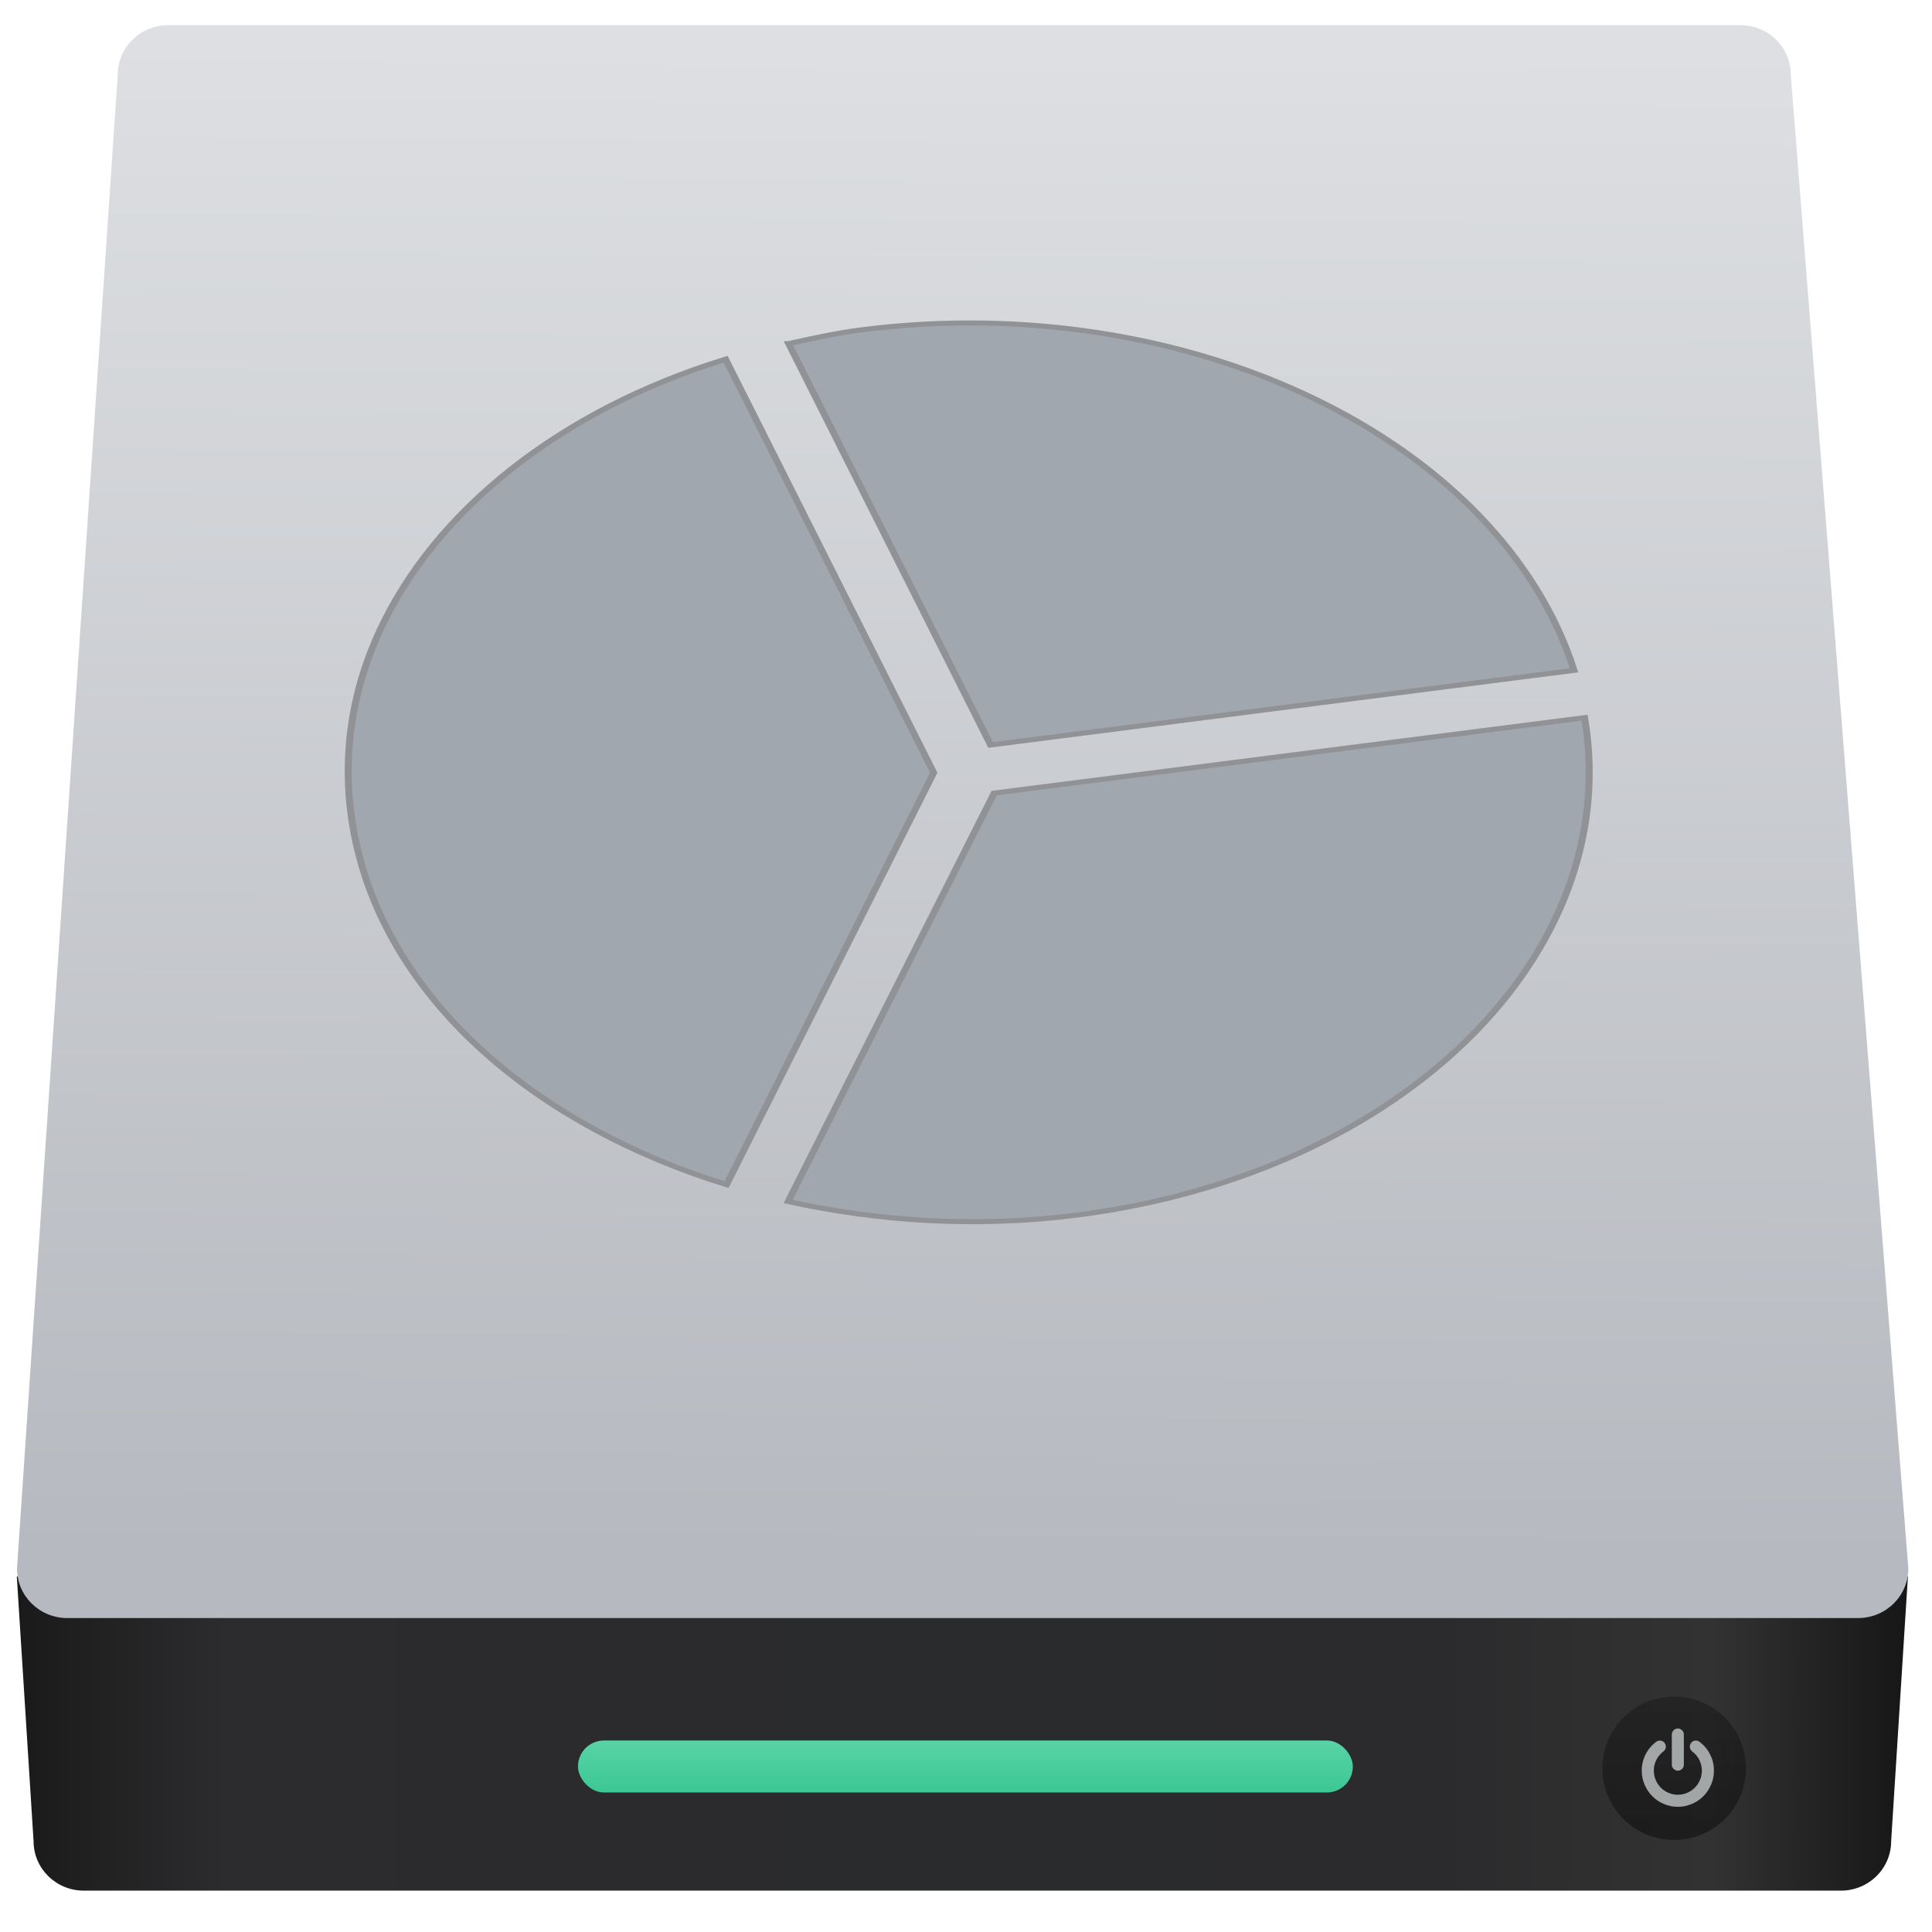 <svg height="48" width="48" xmlns="http://www.w3.org/2000/svg" xmlns:xlink="http://www.w3.org/1999/xlink">
  <linearGradient id="a" gradientTransform="matrix(.248 0 0 .244 433.384 517.171)" gradientUnits="userSpaceOnUse" x1="10.094" x2="122.719" y1="107.361" y2="107.361">
    <stop offset="0" stop-color="#1a1a1a" />
    <stop offset=".111" stop-color="#2c2c2e" />
    <stop offset=".29" stop-color="#2b2b2d" />
    <stop offset=".512" stop-color="#2a2b2d" />
    <stop offset=".752" stop-color="#2b2b2d" />
    <stop offset=".897" stop-color="#323232" />
    <stop offset="1" stop-color="#171717" />
  </linearGradient>
  <linearGradient id="b" gradientUnits="userSpaceOnUse" x1="449.428" x2="449.549" y1="540.746" y2="518.407">
    <stop offset="0" stop-color="#b6b9bf" />
    <stop offset="1" stop-color="#dddfe2" />
  </linearGradient>
  <linearGradient id="c" gradientTransform="matrix(.505 0 0 1 229.148 2.167)" gradientUnits="userSpaceOnUse" x1="451.021" x2="451.021" y1="544.15" y2="543.088">
    <stop offset="0" stop-color="#3ec896" />
    <stop offset="1" stop-color="#66d9af" />
  </linearGradient>
  <linearGradient id="d" gradientUnits="userSpaceOnUse" x1="467.175" x2="467.175" y1="546.953" y2="544.831">
    <stop offset="0" stop-color="#040404" />
    <stop offset="1" stop-color="#121212" stop-opacity=".908" />
  </linearGradient>
  <g fill="#a1a7ae" stroke="#909296" stroke-width=".157" transform="matrix(1.102 0 0 .797 49.839 -799.431)">
    <g stroke="none">
      <path d="m435.891 541.073.248 3.915c0 .406.332.733.745.733h25.99c.413 0 .745-.327.745-.733l.248-3.915z" fill="url(#a)" transform="matrix(1.524 0 0 2.107 -709.145 -87.847)" />
      <path d="m438.129 518.122h23.26c.413 0 .745.327.745.733l1.739 22.1c0 .406-.332.733-.745.733h-26.489c-.413 0-.745-.327-.745-.733l1.49-22.1c0-.406.332-.733.745-.733z" fill="url(#b)" transform="matrix(1.524 0 0 2.107 -709.145 -87.847)" />
      <rect fill="url(#c)" height=".769" ry=".384" transform="matrix(1.524 0 0 2.107 -719.326 -92.3)" width="11.463" x="450.873" y="545.613" />
      <ellipse cx="467.089" cy="546.024" fill="url(#d)" opacity=".452" rx="1.061" ry="1.061" transform="matrix(1.524 0 0 2.107 -719.326 -92.3)" />
    </g>
    <path d="m63 73.215c2.824 0 5.27-1.031 7.332-3.096 2.064-2.063 3.098-4.508 3.098-7.332v-52.144c0-2.825-1.033-5.269-3.098-7.332-2.062-2.065-4.507-3.097-7.332-3.097s-5.269 1.033-7.333 3.097c-2.064 2.063-3.096 4.508-3.096 7.332v52.144c0 2.824 1.032 5.269 3.096 7.332 2.064 2.065 4.509 3.096 7.333 3.096z" fill="#e3e8ea" opacity=".668" transform="matrix(.013 0 0 .018 -8.218 1056.929)" />
    <path d="m119.014 45.269c-4.373-8.744-10.523-16.077-18.453-21.997-2.281-1.738-4.861-2.417-7.74-2.037s-5.16 1.738-6.844 4.073c-1.738 2.281-2.403 4.847-1.996 7.699.406 2.853 1.752 5.147 4.033 6.885 5.321 4.019 9.438 8.935 12.342 14.747 2.906 5.811 4.358 12.004 4.358 18.575 0 5.65-1.1 11.04-3.299 16.173-2.2 5.133-5.174 9.573-8.922 13.321-3.748 3.747-8.187 6.721-13.32 8.921s-10.524 3.301-16.173 3.301c-5.648 0-11.039-1.101-16.172-3.301s-9.573-5.174-13.321-8.921c-3.747-3.748-6.721-8.188-8.921-13.321s-3.3-10.523-3.3-16.173c0-6.571 1.453-12.763 4.359-18.575 2.906-5.811 7.02-10.727 12.343-14.747 2.281-1.739 3.625-4.033 4.033-6.885.407-2.851-.258-5.418-1.996-7.699-1.684-2.335-3.951-3.693-6.803-4.073s-5.446.299-7.781 2.037c-7.931 5.92-14.081 13.253-18.454 21.997-4.373 8.745-6.559 18.06-6.559 27.945 0 8.474 1.657 16.566 4.97 24.279 3.314 7.713 7.767 14.366 13.362 19.961 5.594 5.594 12.248 10.049 19.961 13.36 7.713 3.314 15.806 4.972 24.279 4.972s16.566-1.658 24.279-4.972c7.713-3.312 14.367-7.766 19.961-13.36s10.047-12.248 13.361-19.961c3.313-7.713 4.969-15.806 4.969-24.279 0-9.885-2.183-19.2-6.556-27.945z" fill="#e3e8ea" opacity=".668" transform="matrix(.013 0 0 .018 -8.218 1056.929)" />
    <g fill="#a1a7ae" stroke="#909296" stroke-width=".157">
      <path d="m-22.813 1027.773-4.644 12.731c2.042.623 4.26.822 6.507.425 7.366-1.299 12.347-8.169 11.449-15.507z" />
      <path d="m-27.446 1013.763 4.553 12.51 13.154-2.327c-1.667-7.203-8.702-11.912-16.068-10.613-.57.1-1.099.266-1.639.43z" />
      <path d="m-28.867 1014.247c-3.726 1.586-6.544 4.717-7.796 8.458-.717 2.141-.914 4.485-.495 6.864.853 4.837 4.109 8.614 8.312 10.41l4.671-12.841z" />
    </g>
  </g>
</svg>
